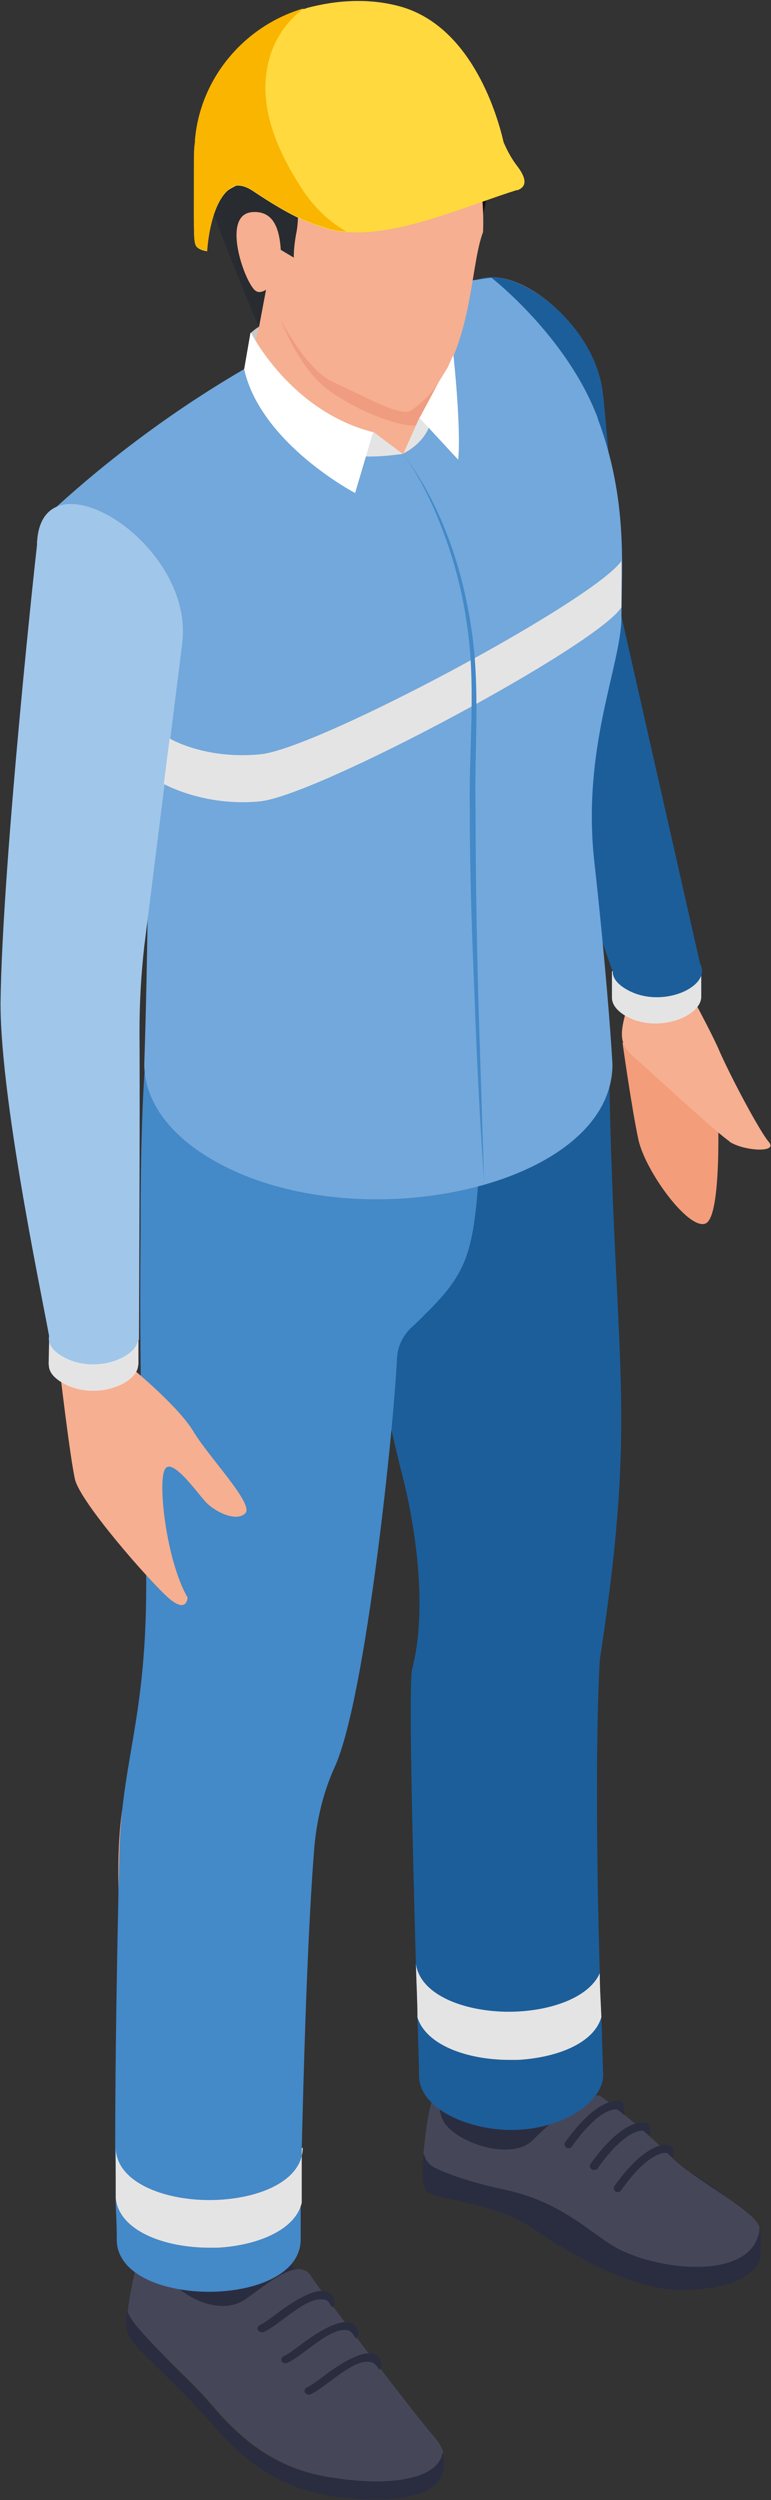 <?xml version="1.0" encoding="UTF-8"?>
<svg id="Calque_2" xmlns="http://www.w3.org/2000/svg" viewBox="0 0 14.59 47.26">
  <rect x="0" y="0" width="14.59" height="47.26" fill="#333333" stroke="none"/>
  <defs>
    <style>
      .cls-1 {
        fill: #1c5e9a;
      }

      .cls-2 {
        fill: #4489c8;
      }

      .cls-3 {
        fill: #72a8db;
      }

      .cls-4 {
        fill: #fff;
      }

      .cls-5 {
        fill: #f9b500;
      }

      .cls-6 {
        fill: #282b30;
      }

      .cls-7 {
        fill: #a0c6ea;
      }

      .cls-8 {
        fill: #e42524;
      }

      .cls-9 {
        fill: #2a2d3f;
      }

      .cls-10 {
        fill: #ffd93e;
      }

      .cls-11 {
        fill: #e5e4e4;
      }

      .cls-12 {
        fill: #f09c80;
      }

      .cls-13 {
        fill: #f6af90;
      }

      .cls-14 {
        fill: #f9c9b4;
      }

      .cls-15 {
        fill: #cac7c6;
      }

      .cls-16 {
        fill: #454759;
      }

      .cls-17 {
        fill: #ef9274;
      }

      .cls-18 {
        fill: #f39d7b;
      }

      .cls-19 {
        fill: #12110c;
      }
    </style>
  </defs>
  <g id="_Éléments_Mise_en_page" data-name="Éléments_Mise_en_page">
    <g>
      <polygon class="cls-8" points="8.35 12.96 9.29 14.66 10.22 14.12 9.28 12.42 8.35 12.96"/>
      <polygon class="cls-8" points="5.73 14.47 6.67 16.17 7.6 15.64 6.66 13.93 5.73 14.47"/>
      <polygon class="cls-8" points="3.11 15.98 4.05 17.69 4.98 17.15 4.04 15.44 3.11 15.98"/>
      <polygon class="cls-8" points=".49 17.49 1.43 19.2 2.36 18.66 1.42 16.96 .49 17.49"/>
      <path class="cls-13" d="M13.18,19h-1.3c-.24-.74-2.7-6.89-2.79-9.48-.03-.81-.41-3.38-.41-3.5,0-1.71,2.59-.33,2.68,1.48,0,0,.03,3.08.19,4.46.18.04,1.36,6.4,1.64,7.04"/>
      <path class="cls-1" d="M11.42,7.64c0,1.82-2.76.24-2.76-1.59s2.76-.24,2.76,1.59"/>
      <polygon class="cls-1" points="11.75 11.13 11.42 7.51 8.68 6.26 8.98 11.13 11.75 11.13"/>
      <path class="cls-18" d="M13.58,20.82s.1,2.18-.23,2.31c-.32.13-1.14-.99-1.27-1.59-.13-.61-.3-1.83-.3-1.83,0,0,1.54.38,1.79,1.11"/>
      <path class="cls-13" d="M13.81,21.58c-.23-.15-1.36-1.19-1.56-1.37-.39-.36-.58-.41-.43-.99l.06-.23h1.3s0,.01,0,.01c.02.04.34.64.43.86.21.48.76,1.52.94,1.73.18.21-.48.17-.75-.01"/>
      <path class="cls-11" d="M13.28,18.36h-1.7v.48s0,0,0,0v.02h0c0,.11.07.23.25.34.6.35,1.43.02,1.44-.35h0v-.49Z"/>
      <path class="cls-1" d="M13.03,18.02c.78.45-.4,1.14-1.18.68-.78-.45.4-1.14,1.18-.68"/>
      <polygon class="cls-1" points="13.28 18.36 11.76 11.65 10.59 15.46 11.59 18.36 13.28 18.36"/>
      <path class="cls-9" d="M11.98,40.38c.83.67,2.4,1.15,2.23,2.12,0,0-.68.71-1.5.35-.81-.36-1.77-.84-2.58-1.22-1.37-.64-2.79.67-1.76-2.43,3.85-.14,1.64-.4,3.61,1.19"/>
      <path class="cls-16" d="M14.37,42.08c.06,1.07-1.74,1.25-2.72.54-.5-.36-2.8-.99-3.35-1.33-.2-.13-.26-.38-.29-.57.05-.44.1-.98.29-1.33.02-.05.04-.07.06-.09,0,.02-.03.07-.05.16-.02.13-.03.33.05.57.15.44,1.29.85,1.72.43.62-.62,1.15-.93,1.29-.83.1.07.82.62,1.37,1.18.34.35,1.53.98,1.62,1.27"/>
      <path class="cls-9" d="M12.28,40.18h0s-.02-.03-.04-.04c-.04-.02-.42-.13-1.06.76-.03.04-.02.08.02.11.01.01.03.01.05.01.02,0,.05-.01.06-.03.56-.79.87-.71.87-.71.03.02.12.1.12.1.02-.1-.02-.21-.02-.21"/>
      <path class="cls-9" d="M12.73,40.6h0s-.02-.03-.04-.04c-.04-.02-.42-.13-1.06.76-.03.04-.02.08.02.11.01.01.03.01.04.01.02,0,.05-.01.06-.03.56-.79.87-.71.87-.71.03.02.12.1.12.1.02-.1-.02-.21-.02-.21"/>
      <path class="cls-9" d="M11.8,39.77h0s-.02-.03-.04-.04c-.04-.02-.42-.13-1.06.76-.03.04-.02.08.02.11.01.01.03.01.04.01.02,0,.05-.01.06-.03.56-.79.86-.7.86-.7.03.01.13.1.13.1.02-.1-.02-.21-.02-.21"/>
      <path class="cls-9" d="M14.37,42.76c-.18.28-.51.51-1.43.53-.93.03-2.17-.68-2.88-1.18-.71-.49-1.88-.52-2-.7-.11-.18-.05-.68-.04-.71,0,0,0,0,0,0,.02.13.11.24.23.29.21.1.63.26,1.28.4,1.04.21,1.6.78,2.06,1.06.78.48,2.76.72,2.79-.39.04.29,0,.69,0,.69"/>
      <path class="cls-17" d="M8.37,39.15h2.52s-.32-2.43.15-6.27c.39-3.11.98-3.88.31-12.79h-5.29c1.16,6.67,2.44,9.09,1.83,11.46-.37,1.43.73,5.42.47,7.6"/>
      <path class="cls-17" d="M10.53,38.64c1.17.68-.6,1.72-1.79,1.03-1.18-.68.6-1.72,1.79-1.03"/>
      <path class="cls-1" d="M11.41,39.15c.1.68-1.24,1.45-2.63.96-.58-.21-.86-.55-.85-.89,0-.09-.01-.5-.03-1.08,0-.3-.02-.64-.03-1.01-.06-2.18-.14-5.31-.07-5.58.41-1.6-.22-3.79-.22-3.79-1.13-4.69-1.51-7.7-1.51-7.7l2.26-.09h0l3.19-.13c.09,6.15.57,6.69-.17,11.54-.09,1.63-.05,4.19,0,5.92,0,.3.02.58.03.83.02.62.03,1.01.03,1.01"/>
      <path class="cls-18" d="M4.83,41.87c1.18.68-.6,1.72-1.79,1.03-1.18-.68.6-1.72,1.79-1.03"/>
      <path class="cls-18" d="M8.91,21.28c.07,3.61-1.45,2.95-1.49,3.96-.52,11.9-2.41,5.9-2.23,17.14h-2.52c.09-2.84-.72-6.36-.32-8.38.39-1.96.67-2.9.56-5.28-.11-2.37-.35-7.37-.02-8.63l6.03,1.19Z"/>
      <path class="cls-9" d="M5.27,42.39s.14.25.72,1.17c.55.87,2.14,2.45,2.34,2.86,0,0-.6.74-2.48.25-.86-.22-1.36-.81-1.97-1.46-.95-1.02-1.81-.8-1.08-2.85l2.46.02Z"/>
      <path class="cls-16" d="M8.38,46.37s0,.04-.01.05c-.1.38-.85.63-2.19.4-1.34-.24-1.97-1.15-2.35-1.56-.38-.41-1.32-1.25-1.41-1.56,0,0,0-.02,0-.02.05-.45.21-1.08.27-1.28.04-.17.15-.26.22-.3.04-.02.07-.03.07-.03-.41.73.77,1.79,1.55,1.46.28-.12,1.07-.94,1.35-.51.28.43,2.11,2.79,2.28,2.98.1.11.19.22.23.37"/>
      <path class="cls-9" d="M4.95,44.09s-.06-.02-.07-.04c-.02-.04,0-.08.04-.1.07-.03.18-.11.3-.2.33-.25.97-.68,1.1-.28.03.09-.03.15-.03.15,0,0-.03-.03-.05-.07-.03-.05-.07-.08-.12-.08-.33-.06-.85.5-1.14.62,0,0-.02,0-.03,0"/>
      <path class="cls-9" d="M5.4,44.68s-.06-.02-.07-.04c-.02-.04,0-.08.04-.1.07-.03.18-.11.3-.2.33-.25.97-.68,1.1-.28.03.09-.03.15-.03.15,0,0-.03-.03-.05-.07-.03-.05-.07-.08-.12-.09-.33-.06-.85.5-1.14.62,0,0-.02,0-.03,0"/>
      <path class="cls-9" d="M5.84,45.27s-.06-.02-.07-.04c-.02-.04,0-.08.04-.1.07-.03.18-.11.3-.2.33-.25.97-.68,1.1-.28.03.09-.03.15-.03.15,0,0-.03-.04-.05-.07-.04-.05-.07-.07-.13-.08-.33-.06-.85.5-1.14.62,0,0-.02,0-.03,0"/>
      <path class="cls-9" d="M6.18,47.17c-1.34-.24-1.97-1.15-2.36-1.56-1.3-1.4-1.49-1.26-1.42-1.93,0,0,0,.01,0,.02.09.31,1.03,1.15,1.41,1.56.38.41,1.01,1.33,2.36,1.56,1.34.23,2.09-.01,2.19-.4,0-.02,0-.04.01-.05.27.96-1.2.97-2.21.8"/>
      <path class="cls-2" d="M9.11,20.84c-.03.92-.05,1.56-.11,2.06-.11.99-.35,1.35-.98,1.97-.08.08-.16.16-.25.24-.13.13-.25.32-.26.6-.05,1.18-.58,6.36-1.17,7.68-.22.48-.34.99-.39,1.51-.13,1.6-.2,4.07-.24,5.72,0,.42-.02.79-.02,1.07,0,.41,0,.66,0,.66-.03,1.32-3.53,1.29-3.48-.04,0-.2-.01-.41-.02-.63,0-.33,0-.7-.01-1.07v-.04c0-2.51.08-5.55.08-5.55h0c.05-1.94.61-2.65.49-5.95,0-.09,0-.17-.01-.26-.07-1.37-.1-3.63-.08-5.54v-.2c0-1.31.04-2.44.09-2.97l6.31.75h.08Z"/>
      <path class="cls-3" d="M11.31,7.9c-.58-1.54-2.01-2.65-2.01-2.65-2.9.34-6.21,2.45-8.37,4.46,0,0,1.33.46,1.68,2.11.35,1.65.12,8.3.12,8.3,0,.65.43,1.31,1.3,1.81,2.7,1.56,7.56.52,7.56-1.81h0c-.06-1.05-.22-2.74-.34-3.8-.25-2.18.51-3.75.51-4.66,0-.92.13-2.21-.45-3.75"/>
      <path class="cls-14" d="M2.23,25.54c.61.35-.31.89-.93.53-.61-.35.31-.89.93-.53"/>
      <path class="cls-14" d="M3.46,11.93c0,1.82-2.76.24-2.76-1.59s2.76-.24,2.76,1.59"/>
      <path class="cls-13" d="M2.42,25.8s.94.76,1.24,1.26c.3.5,1.16,1.38.98,1.55s-.59-.04-.76-.23c-.17-.19-.66-.88-.77-.58-.12.3.05,1.73.44,2.4,0,0-.01.32-.37,0-.36-.32-1.65-1.79-1.76-2.23-.1-.44-.3-2.17-.3-2.17h1.31Z"/>
      <path class="cls-13" d="M8.22,7.87s-.18.33-.2.38c-.19.25-.4.33-.4.33l-.17.02c-.25.03-.48.03-.69.02-1.79-.13-2.14-1.65-2.14-1.65,0,0,.35-.54.37-1.8,1.16.21.81.02,1.56.77h0c.41-.17.82-.31,1.25-.43.04.08.07.15.1.22.02.05.05.11.07.16.25.59.45,1.39.24,1.99"/>
      <path class="cls-19" d="M9.27,2.98s-.03,1.03-.21,1.24c-.18.21-.15-1.5-.15-1.5l.36.27Z"/>
      <path class="cls-12" d="M8.22,7.87c-.14.1-.25.16-.33.17-.31.04-1.1-.25-1.68-.67-.58-.43-.92-1.38-.92-1.38,0,0,2.9.98,3.01,1.02.04.36,0,.66-.07.86"/>
      <path class="cls-13" d="M6.66.88s-2.29-.35-2.66,2.74c.96,1.33.59,1.58,1.03,1.87,0,0,.62,1.42,1.25,1.72.63.29,1.31.68,1.5.55,1.19-.82,1.08-2.64,1.36-3.37,0,0,.23-3.39-2.48-3.49"/>
      <path class="cls-6" d="M9.29,2.88c-.3-.18-.49.16-.74.34-.81.57-1.81-.51-2.68-.11-.3.21-.18.88-.26,1.28-.06.31-.05.48-.05.48l-.37-.22-.29,1.54s-.93-2.2-1.02-2.69c-.09-.49.09-1.55.82-2.24,1.22-1.16,4.32-.96,4.59,1.62"/>
      <path class="cls-13" d="M4.77,4.01c-.6.05-.13,1.36.07,1.49.2.13.52-.39.52-.39-.11,0,.13-1.16-.59-1.1"/>
      <path class="cls-7" d="M3.46,11.93c0,1.82-2.76.24-2.76-1.59s2.76-.24,2.76,1.59"/>
      <path class="cls-11" d="M2.36,25.46c.78.45-.4,1.14-1.18.68-.78-.45.4-1.14,1.18-.68"/>
      <path class="cls-11" d="M7.63,8.58l-.17.02c-.25.03-.48.04-.69.02l.29-.46.56.42Z"/>
      <path class="cls-11" d="M7.63,8.58l.31-.69.19.15s-.08.32-.5.53"/>
      <path class="cls-4" d="M7.94,7.9l.37-.69.16-.26.11-.24s.15,1.38.09,1.98l-.74-.8Z"/>
      <polygon class="cls-11" points="2.17 25.91 2.62 25.8 2.62 25.31 .93 25.33 .92 25.8 2.17 25.91"/>
      <path class="cls-7" d="M2.36,24.96c.78.45-.4,1.14-1.18.68-.78-.45.4-1.14,1.18-.68"/>
      <path class="cls-7" d="M3.45,12.06s-2.71-2.08-2.72-2c-.02.07-.69,6.25-.72,8.91,0,1.95.89,6.02.93,6.36h1.69c0-.43.02-4.21.01-5.85,0-.53.03-1.06.09-1.59l.73-5.82Z"/>
      <path class="cls-11" d="M11.77,10.59c-.48.74-5.79,3.58-6.85,3.67-1.05.1-1.71-.3-1.71-.3l-.11.86s.76.43,1.81.33c1.05-.09,6.37-2.93,6.85-3.67v-.89Z"/>
      <path class="cls-2" d="M7.63,8.58c.34.47.59,1.01.79,1.56.2.55.34,1.11.42,1.69.17,1.15.03,2.33.05,3.49,0,1.17.04,2.34.09,3.51.04,1.17.1,2.33.18,3.5l-.11-3.5c-.03-1.17-.05-2.34-.05-3.5-.03-1.16.1-2.34-.09-3.51-.18-1.16-.58-2.3-1.28-3.24"/>
      <path class="cls-11" d="M5.71,40.61c0,.17,0,.38,0,.6,0,0,0,.01,0,.01,0,.15,0,.29,0,.42-.12.52-.85.81-1.59.85-.03,0-.05,0-.08,0h-.08c-.85,0-1.71-.32-1.77-.94,0-.13,0-.28,0-.42,0,0,0,0,0-.01,0-.2,0-.38,0-.52.01.65.9.99,1.77.99s1.76-.33,1.77-.99"/>
      <path class="cls-11" d="M11.38,38.13c-.14.5-.85.77-1.58.81-.02,0-.05,0-.08,0h-.08c-.78,0-1.57-.27-1.74-.8,0-.3-.02-.64-.03-1.02.08.6.93.91,1.76.91.74,0,1.51-.25,1.72-.73,0,.3.02.58.03.83"/>
      <path class="cls-10" d="M9.79,3.59c-.93.29-2.2.86-3.19.8,0,0-.02,0-.03,0-.16-.01-.31-.04-.46-.09-.31-.1-.62-.22-1.31-.68-.13-.09-.24-.12-.33-.11-.08.04-.14.07-.18.11-.33.33-.37,1.13-.37,1.13,0,0-.18-.02-.22-.12-.04-.1-.03-.27-.03-1.56,0-.13,0-.26.02-.38,0-.01,0-.03,0-.04.1-1.16.93-2.15,2.05-2.48.02,0,.05-.01.07-.02.53-.14,1.16-.2,1.79-.02,1.36.4,1.83,2.12,1.93,2.56.07.16.15.31.25.44.14.18.24.39,0,.47"/>
      <path class="cls-5" d="M6.57,4.38c-.16-.01-.31-.04-.46-.09-.31-.1-.62-.22-1.31-.68-.13-.09-.24-.12-.33-.11-.08.03-.14.07-.18.11-.33.33-.37,1.13-.37,1.13,0,0-.18-.02-.22-.12-.04-.1-.03-.27-.03-1.56,0-.13,0-.25.02-.38,0-.01,0-.03,0-.04.1-1.16.93-2.15,2.05-2.48-.25.2-.45.44-.58.76-.36.92.05,1.85.49,2.55.23.38.52.69.91.91"/>
      <path class="cls-15" d="M4.75,6.29s.1-.09.15-.11l-.07.3-.08-.19Z"/>
      <path class="cls-4" d="M4.75,6.29s.74,1.48,2.31,1.88l-.34,1.15s-1.78-.93-2.1-2.34l.12-.69Z"/>
    </g>
  </g>
</svg>